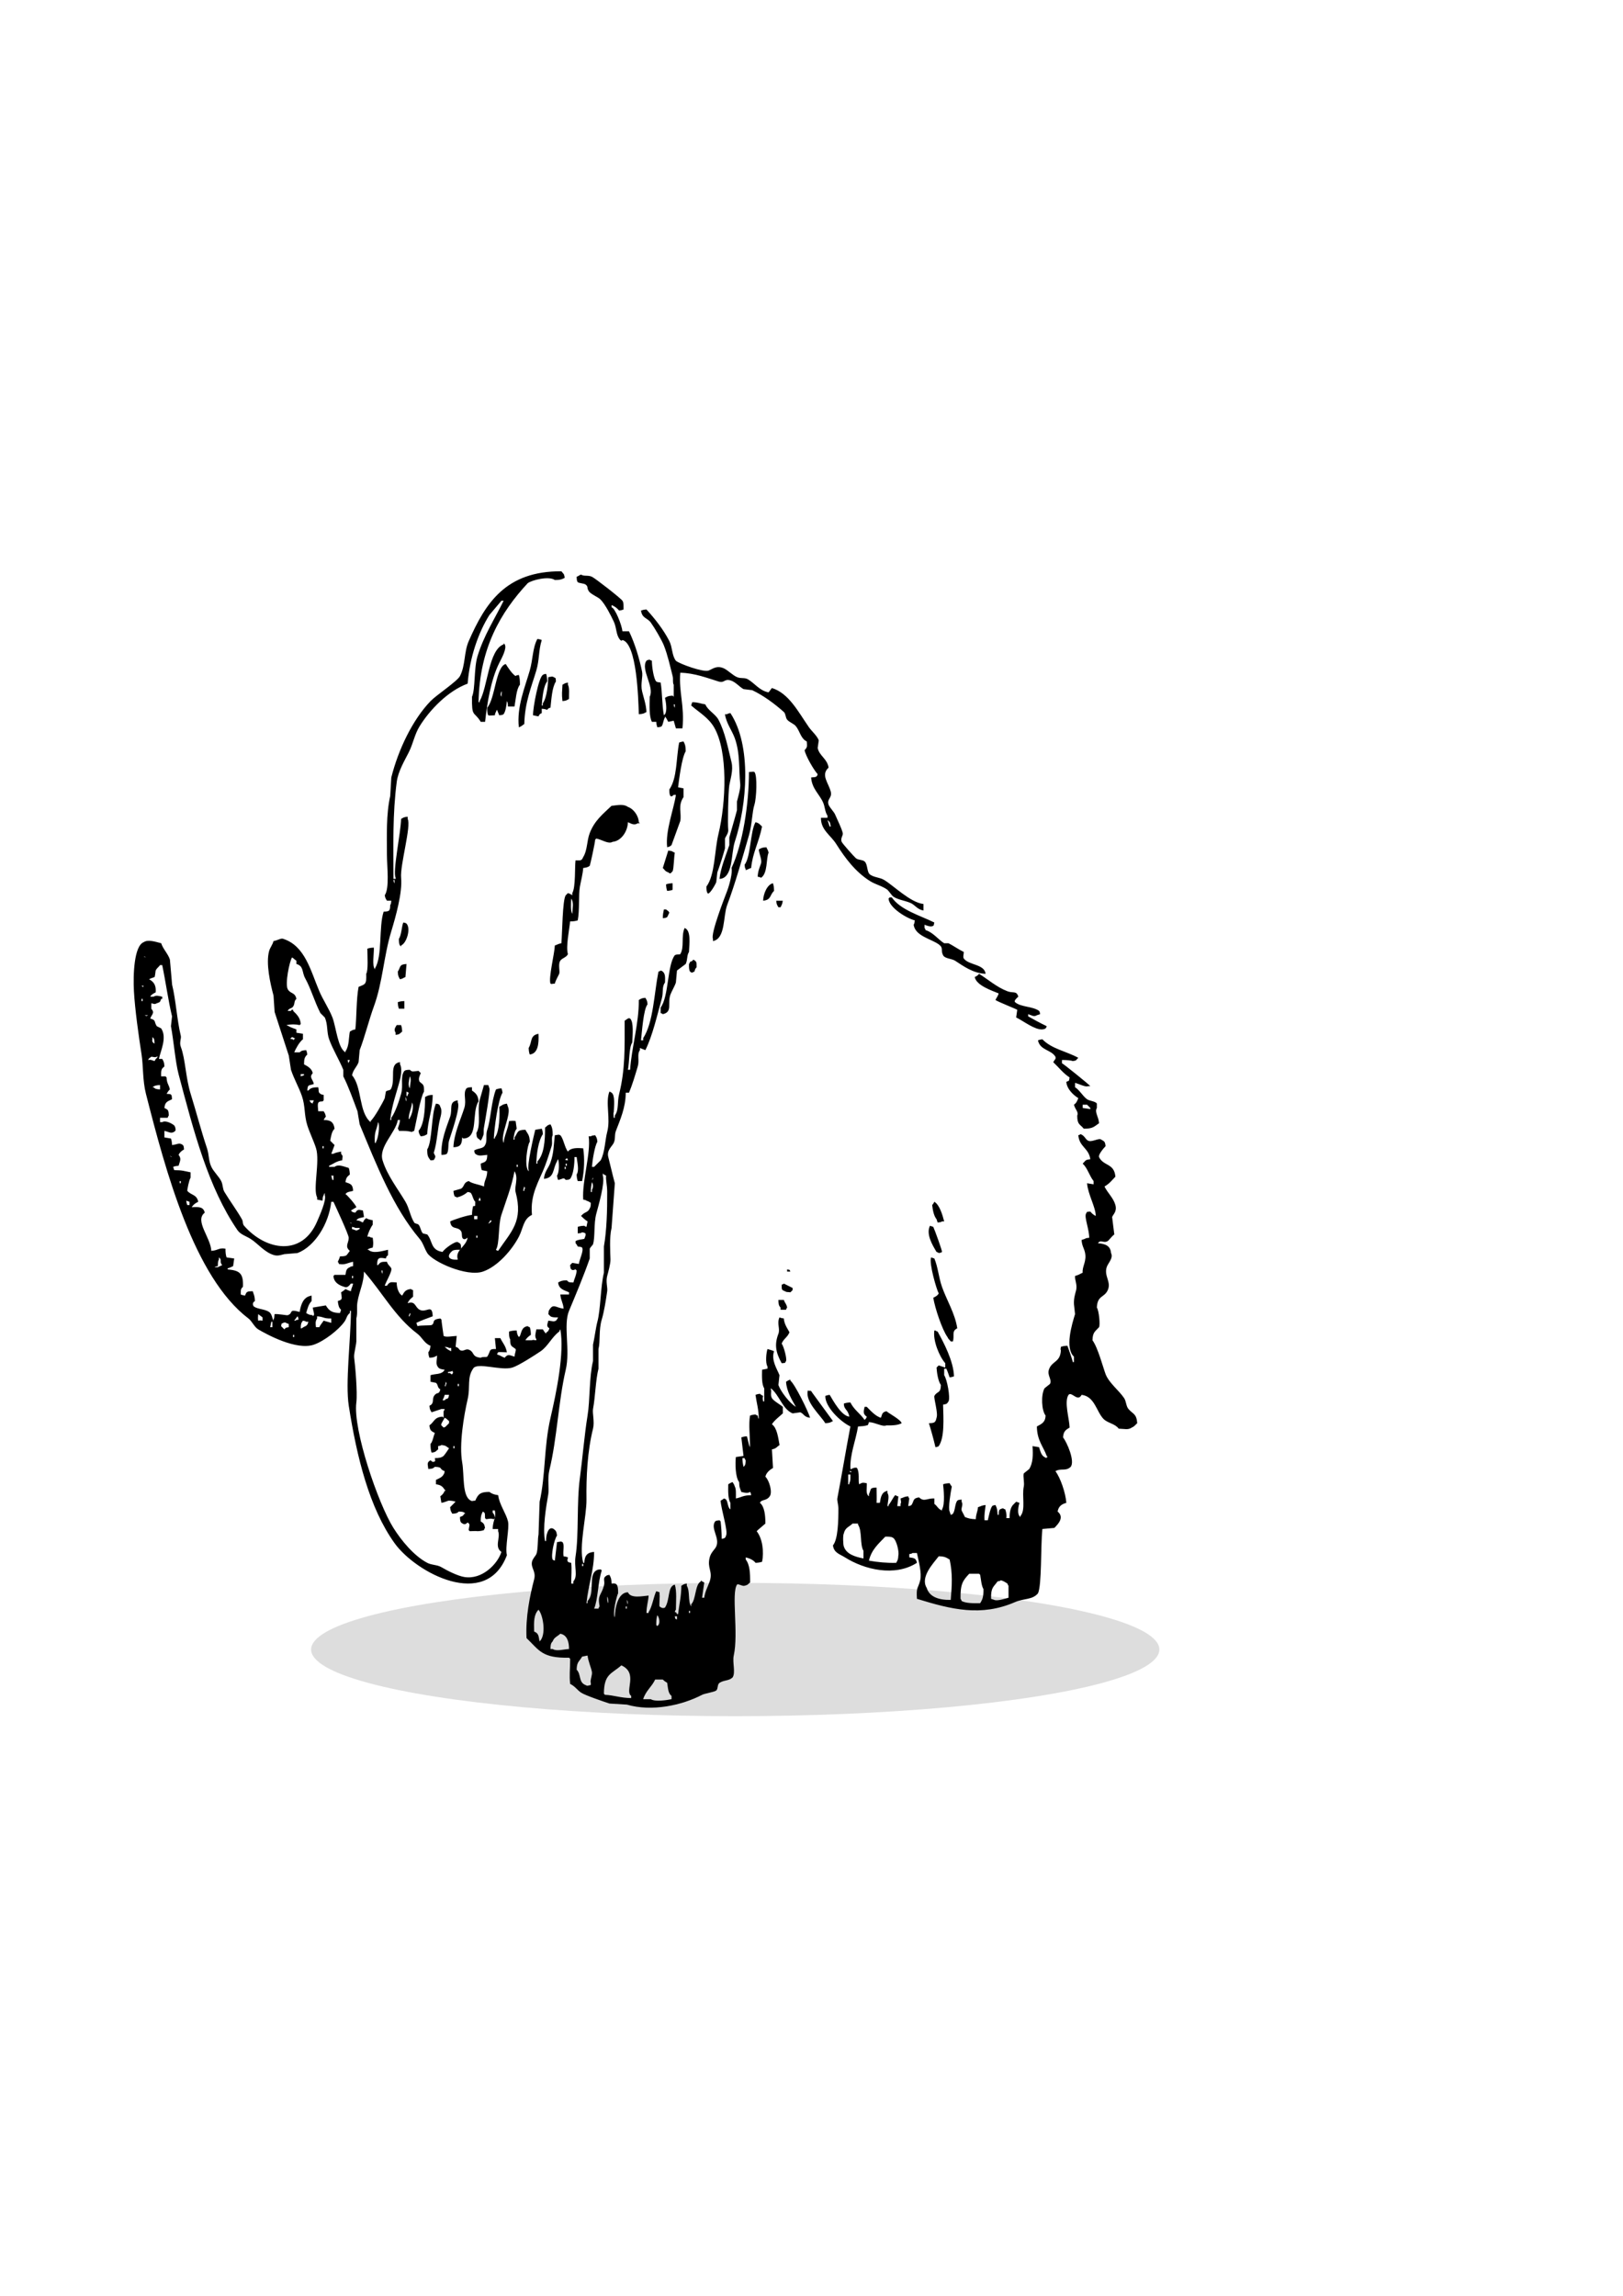 <?xml version="1.0" encoding="utf-8"?>
<!-- Generator: Adobe Illustrator 23.0.1, SVG Export Plug-In . SVG Version: 6.00 Build 0)  -->
<svg version="1.1" id="Calque_1" xmlns="http://www.w3.org/2000/svg" xmlns:xlink="http://www.w3.org/1999/xlink" x="0px" y="0px"
	 viewBox="0 0 595.276 841.89" enable-background="new 0 0 595.276 841.89" xml:space="preserve">
<ellipse fill-rule="evenodd" clip-rule="evenodd" fill="#DDDDDD" cx="269.667" cy="604.889" rx="155.556" ry="24.444"/>
<g>
	<g>
		<path fill-rule="evenodd" clip-rule="evenodd" d="M289.9,506.3v-0.4c-0.928,0.297-0.894,0.415-1.6,0.8
			c0.211,3.514,2.152,6.626,3.6,9.2c-2.261-1.366-5.49-5.467-6.4-8c0.133-1.2,0.267-2.4,0.4-3.6c-0.874-2.253-3.122-5.485-2-8.8
			c-1.214-0.528-1.451-0.482-2.4-0.8c-0.468,1.27-0.848,5.172,0,6.4v0.8c-0.667,0.133-1.333,0.267-2,0.4
			c-0.042,2.307-0.162,5.351,0.8,6.8v4.8h-0.4c-0.186-1.239-0.25-0.96,0-2c-0.498-0.268-0.827-0.435-1.2-0.8
			c-0.923,0.13-0.994,0.186-1.6,0.4c0.397,2.987,1.205,5.435,1.2,8.8c-0.303-0.43-0.251-0.37-0.4-1.2
			c-0.69-0.258-0.392-0.078-0.8-0.4c-1.039,0.08-1.359,0.177-2,0.4c-0.57,3.043-0.026,7.525,0,11.6c-0.567-0.866-0.813-3.211-1.2-4
			c-1.039,0.08-1.359,0.177-2,0.4c0.267,2.266,0.533,4.534,0.8,6.8c-0.933,0.133-1.867,0.267-2.8,0.4
			c-0.276,2.165-0.232,7.424,1.2,9.2c0.026,1.981,0.349,2.387,0.8,3.6c1.1,0.246,2.219,0.664,3.2,0c0.303,0.43,0.251,0.37,0.4,1.2
			c-2.992,0.023-3.533,0.796-5.6,1.2c0.016-1.871,0.109-3.531-0.4-4.4c-0.297-0.928-0.415-0.894-0.8-1.6
			c-0.928,0.297-0.894,0.415-1.6,0.8c-0.035,2.202-0.136,5.374,0.8,6.8v2.4c-1.063-0.689-0.842-2.666-1.6-3.6
			c-0.411-0.323-0.098-0.148-0.8-0.4c-0.372,0.364-0.697,0.54-1.2,0.8c0.175,3.16,2.826,11.257,2,12.8
			c-0.258,0.69-0.078,0.392-0.4,0.8c-0.43,0.303-0.37,0.251-1.2,0.4c0.002-2.36-0.187-4.541-0.4-6.4
			c-0.133-0.133-0.267-0.267-0.4-0.4c-0.927,0.091-1.128,0.079-1.6,0.4c-1.84,2.546,1.816,6.062,0.4,9.2
			c-0.496,1.099-1.905,2.098-2.4,4c-1.046,4.019,1.256,5.042,0,8.8c-0.563,1.684-1.726,3.683-2,6h-0.8
			c0.267-1.866,0.533-3.733,0.8-5.6c-0.267-0.133-0.533-0.267-0.8-0.4c-0.133-0.133-0.267-0.267-0.4-0.4v0.4
			c-2.248,1.041-1.772,6.719-3.6,8.4v0.8c-1.278-1.973-0.345-5.512-1.6-7.6v-0.8c-1.267,0.226-1.164,0.351-2,0.8
			c-0.039,4.039-0.814,7.016-1.2,10.4h-0.4c-0.528-0.972,0.187-0.282-0.8-0.8c0.258-0.69,0.078-0.392,0.4-0.8
			c0.031-2.922,0.365-6.944-0.4-9.2c-2.732,0.622-1.682,5.49-3.6,8.4c-0.673,0.34-1.238,0.192-2-0.4c-0.188-0.339,0.184-4.059,0-4.4
			v-0.8c-0.4-0.133-0.8-0.267-1.2-0.4c-0.925,1.845-1.594,6.034-2.8,7.6v0.4h-0.8c0.047-2.775,0.635-4.018,0.8-6.4
			c-2.186,0.163-6.578,1.22-7.6-1.2c-3.677,0.04-4.781,5.809-4.8,9.2c-0.977-1.439,0.815-8.276,1.2-8.8
			c0.074-3.509-0.656-3.803-2.4-3.6c-0.033-1.799-0.251-2.183-0.8-3.2c-0.822,0.159-0.771,0.099-1.2,0.4
			c-1.393,0.898-0.292,1.793-0.8,3.6c-1.084,3.857-2.373,3.157-1.6,7.6c-0.323,0.411-0.148,0.098-0.4,0.8h-1.6
			c1.454-3.387,1.335-9.515,2.8-14l-0.4-0.4c-0.927,0.091-1.128,0.079-1.6,0.4c-3.057,1.728-0.367,8.394-3.2,11.2v0.8h-0.4
			c0.684-6.893,2.78-11.983,2.8-18.8c-2.566,0.164-3.508,1.399-3.6,4h-0.4c-1.706-6.071,1.286-17.075,1.2-23.2
			c-0.115-8.265,0.33-17.717,2.4-26c0.621-2.484-0.277-5.704,0-7.2c0.857-4.63,0.944-10.578,2-14.8v-7.2
			c0.728-2.868,0.052-6.965,1.2-10.8c0.859-2.872,1.512-6.996,2-10.4c0.204-1.42-0.584-3.429,0-5.6c0.326-1.212,1.234-4.462,1.2-6
			c-0.058-2.641-0.456-8.119,0.4-11.6c0.4-5.466,0.8-10.934,1.2-16.4c-0.691-2.421-1.862-7.599-2.4-9.6
			c-0.674-2.507,1.421-3.931,2-5.2c0.711-1.557,0.189-2.791,0.8-4.4c1.5-3.948,3.599-8.553,3.6-14h1.2
			c1.173-2.763,2.262-6.431,3.2-9.6c0.698-2.357-0.344-4.425,0.8-6v-0.8c0.667,0.267,1.333,0.533,2,0.8
			c2.65-5.303,4.326-12.855,6-18.8c0.713-2.533-0.04-4.297,1.2-6c0.069-1.852,0.15-3.177-0.8-4c-0.411-0.323-0.098-0.148-0.8-0.4
			c-0.411,0.323-0.098,0.148-0.8,0.4c-1.576,7.875-1.856,18.701-5.6,24.4v0.8h-0.8c0.336-2.945,0.905-11.467,2.4-13.2
			c-0.145-1.5-0.31-1.487-0.8-2.4c-1.5,0.145-1.487,0.31-2.4,0.8c0.071,8.568-2.674,17.598-3.2,25.6h-0.8
			c0.566-2.775,0.37-8.325,1.6-10c0.08-2.611,0.614-7.524-0.8-8.8c-0.662-0.373-1.128,0.297-2,0.8c0.008,10.125,0.221,17.847-2,26.8
			c-0.823,3.317-0.017,5.712-1.6,8v0.8h-0.4c-0.043-1.235-0.235-1.615,0-2c0.099-2.155,0.56-6.354-0.8-7.2
			c-0.411-0.323-0.098-0.148-0.8-0.4c-1.53,4.108,0.512,9.896-0.8,14.8c-0.786,2.936-0.825,7.492-2.4,10.4c-0.8,0.8-1.6,1.6-2.4,2.4
			h-0.8c0.154-2.225,1.015-7.681,2-9.2c-0.145-1.5-0.31-1.488-0.8-2.4c-0.927,0.091-1.128,0.079-1.6,0.4h-0.8
			c0.888,6.125-2.47,16.341-2,23.2c0.822,0.16,0.771,0.099,1.2,0.4c0.928,0.297,0.894,0.415,1.6,0.8c-0.042,1.013-0.049,1.482-0.4,2
			c-0.639,1.549-1.818,1.304-2.8,2.4c-0.133,0.133-0.267,0.267-0.4,0.4c0.808,0.723,1.407,1.416,2.4,2
			c-0.133,0.667-0.267,1.333-0.4,2c-0.69-0.258-0.392-0.078-0.8-0.4c-1.139,0.044-1.71,0.16-2.4,0.4v2.4
			c0.927-0.091,1.128-0.079,1.6-0.4c0.822,0.16,0.771,0.099,1.2,0.4c0.273,0.492-0.063,1.109-0.4,2
			c-1.001,0.258-2.015,0.187-3.2,0.8v0.8c0.364,0.372,0.54,0.697,0.8,1.2c1.104,0.212,1.139,0.071,1.6,0.4
			c0.662,1.145-0.935,4.195-1.2,6c-0.8-0.133-1.6-0.267-2.4-0.4l-0.8,0.8c0.091,0.928,0.079,1.128,0.4,1.6
			c0.806,0.451,0.717,0.207,1.6,0c0.133,0.133,0.267,0.267,0.4,0.4c-0.179,2.043-0.787,2.755-1.2,4.4
			c-1.542-0.053-1.705,0.009-2.4-0.8c-1.798,0.033-2.183,0.251-3.2,0.8c0.243,2.508,2.268,2.798,4,3.6v0.8h-3.2
			c0.225,2.336,1.023,2.916,1.2,5.2c-2.806-0.324-3.773-2.03-5.2,0.4c-0.353,0.428-0.194,0.516-0.4,1.6
			c0.267,0.267,0.533,0.533,0.8,0.8c0.613,0.419,1.639,0.424,2.8,0.4c-0.268,0.498-0.435,0.827-0.8,1.2
			c-0.857,0.484-1.361,0.109-2.8,0c-0.303,1.318-0.864,2.064,0.4,2.8c-0.374,1.062-0.398,1.041-1.2,1.6v0.4
			c-0.475-0.453-0.859-1.016-1.2-1.6h-2.4c-0.196,1.311-0.713,2.53,0,3.6v0.4c-1.203-0.055-1.114-0.298-1.6,0h-2.4
			c0.423-0.84,1.26-1.503,2-2c-0.019-1.235-0.139-2.05-0.4-2.8c-0.69-0.258-0.392-0.078-0.8-0.4c-2.136,0.404-2.141,1.906-2.8,3.6
			c-0.133,0.133-0.267,0.267-0.4,0.4c-0.534-0.654-0.683-1.265-0.8-2.4c-1.235,0.019-2.05,0.139-2.8,0.4
			c-0.012,1.166-0.02,2.18,0.4,2.8c0.016,2.804,0.547,2.42,2,3.6c0.282,0.462-0.274,1.355-0.4,2.8c-1.796-0.492-2.38-1.156-3.6,0.4
			c-1.221-0.398-1.488-0.859-2.8-1.2c0.258-0.69,0.078-0.392,0.4-0.8c0.247-0.149,1.875-0.036,3.2,0
			c-0.375-2.32-1.528-3.374-2.4-5.2h-2c0.133,1.333,0.267,2.667,0.4,4c-2.819-0.092-1.819,0.692-3.2,2.8
			c-0.637,0.321-1.519-0.116-2.4,0.4c-3.258-0.321-2.253-1.867-4-2.8c-1.58-0.844-2.145,0.732-3.6,0
			c-0.347-0.175-0.346-0.842-1.6-1.2c0.133-1.333,0.267-2.667,0.4-4c-1.844,0.076-3.837,0.575-4.8,0c0,0-0.787-5.297-0.8-6l-0.4-0.4
			c-3.585,0.38-1.748,1.64-3.2,2.4c-0.425,0.222-4.009,0.036-5.2,0.4c-0.133-0.4-0.267-0.8-0.4-1.2c1.815-0.891,3.89-1.615,6-2.4
			c-0.179-4.814-2.291-1.08-4.8-2.4c-1.771-0.932-1.453-3.383-4.4-2.4c0.423-1.102,1.199-1.714,2-2.4v-2.4
			c-0.69-0.258-0.392-0.078-0.8-0.4c-2.036,0.203-2.429,1.068-3.2,2.4c-1.535-0.822-2.067-3.485-2-4.8
			c-2.162-0.145-2.528-0.375-3.6,1.2h-0.8c0.365-1.333,2.855-5.412,2.4-6.4c-0.327-0.711-1.234-1.162-1.6-2.4
			c-1.995-0.006-2.411,0.061-3.2,1.2h-0.4c0.003-2.99,0.965-2.767,3.2-2.4c0.352-0.944,0.15-0.66,0.8-1.2v-2
			c-2.5,0.572-5.563,1.505-7.2,0h-0.4c0.541-0.442,1.152-0.619,2-0.8c0.28-1.503,0.191-1.974,0-3.6
			c-0.822-0.159-0.771-0.099-1.2-0.4h-0.8c0.304-1.322,1.203-3.32,2-4.4v-1.6c-0.831-0.177-1.825-0.38-2.4-0.8
			c-0.603,0.527-0.858,0.749-1.2,1.6c-1.115-0.421-0.833-0.633-2.4-0.8c0.566-0.928,1.756-0.883,2.8-1.2
			c-0.133-0.8-0.267-1.6-0.4-2.4c-1.652-0.3-1.89-0.516-2.8,0.8c-0.822-0.16-0.771-0.099-1.2-0.4l-0.4-0.4
			c0.667-0.4,1.333-0.8,2-1.2c-0.166-0.78-3.389-4.547-4-4.8c0.566-0.928,1.756-0.883,2.8-1.2c-0.108-2.483-1.012-2.547-2.8-3.2
			c0.207-1.677,0.651-1.979,1.6-2.8c-0.044-1.139-0.16-1.71-0.4-2.4c-1.88-0.531-3.839-1.482-5.2-0.4h-2v-0.4
			c1.677-0.756,2.727-1.727,4.8-2c0.11-1.623,0.432-1.353-0.4-2.4v-0.8c-0.834,0.165-2.191,0.38-2.8,0.8h-0.8
			c0.4-1.067,0.8-2.133,1.2-3.2l-1.6-1.6c0.33-1.771,0.557-3.366,1.6-4.4c-0.339-2.314-1.306-3.192-4-3.2
			c0.268-0.498,0.435-0.827,0.8-1.2c-0.226-1.267-0.351-1.164-0.8-2h-2c-0.231-2.853-0.437-3.663,1.6-3.6l0.4-0.4v-2
			c-0.822-0.159-0.771-0.099-1.2-0.4c-0.98-0.655-0.43-1.098-0.8-2.4c-1.841,0.029-2.778,0.194-3.6,1.2h-0.4
			c0.151-2.452,0.582-1.677,2.4-2.4c-0.445-1.94-1.808-2.366-0.4-4c-0.417-1.721-1.857-2.471-3.2-3.2
			c0.012-2.022,0.211-2.659,1.2-3.6c-0.13-0.923-0.186-0.994-0.4-1.6c-1.395,0.102-1.684,0.14-2.4,0.8h-2
			c0.711-1.635,1.881-3.748,3.2-4.8v-2c-0.8-0.133-1.6-0.267-2.4-0.4v-1.2c-0.752-0.339-2.117-0.707-2.8-1.2
			c-0.69-0.258-0.392-0.078-0.8-0.4c1.592-0.331,3.207-0.338,4.8,0c0.133-0.133,0.267-0.267,0.4-0.4
			c-0.201-2.342-1.513-3.557-2.8-4.8v-0.4c-0.783-0.177-0.515,0.174-0.8,0.4h-1.2c0.549-1.115,1.454-0.77,2-1.6
			c0.767-1.166,0.198-1.944,1.2-2.8c-0.474-2.514-2.277-1.802-3.2-3.6c-1.011-1.97,0.655-10.148,1.6-11.6
			c0.26,0.046,0.767,0.655,1.6,1.2v1.2c2.727,0.731,1.983,2.994,3.2,5.2c2.183,3.959,3.406,8.526,5.6,12.8
			c0.533,0.533,1.067,1.067,1.6,1.6c1.215,2.622,0.65,5.315,1.6,8c1.246,3.521,3.759,7.64,5.2,11.2v2.4
			c1.883,3.671,3.702,8.813,5.2,12.8c0.267,1.6,0.533,3.2,0.8,4.8c6.193,14.948,12.283,30.519,22,42c1.304,1.54,1.705,3.459,2.8,5.2
			c2.007,3.191,14.483,8.816,20.4,6.8c5.404-1.842,10.672-7.941,13.2-12.8c1.633-3.14,1.573-6.478,4.8-8
			c-0.774-7.627,2.724-12.511,4.8-18c0.941-2.489,1.761-5.149,2.4-7.2c0.434-1.393-0.187-3.032,0.4-4c0.017-2.014-0.195-2.878-0.8-4
			c-1.396,0.343-1.081,0.558-2,1.2c0.033,4.917-0.39,9.872-2.8,12.4v0.8h-0.4c0.049-3.497,0.767-8.482,2.4-10.8
			c-0.08-1.038-0.177-1.359-0.4-2c-0.8,0.133-1.6,0.267-2.4,0.4c-0.599,2.387-3.182,13.484-2.4,14.8v0.4
			c-1.798-1.613-0.432-9.954,0.4-10.8c-0.077-2.588-0.756-2.789-1.6-4.4c-3.283,0.021-2.675,1.023-4,2.8v0.8h-0.4
			c0.155-1.497,0.409-3.126,1.2-4c-0.133-0.933-0.267-1.867-0.4-2.8c-1.344-0.151-0.833-0.081-2.4,0c-0.42,3.145-1.746,5.192-2,8
			c-1.438-2.73,2.982-10.51,1.6-13.2c-0.133-0.4-0.267-0.8-0.4-1.2c-1.541,0.241-1.777,0.608-2.8,1.2
			c0.287,2.338,0.077,9.298-1.6,11.2v0.4h-0.4c0.185-3.833,1.519-14.165,3.2-16.8c-0.13-0.923-0.186-0.994-0.4-1.6
			c-1.039,0.08-1.359,0.177-2,0.4c-1.737,4.306-1.928,11.214-3.2,14.8c-0.696,1.962,0.127,4.079-0.8,5.6
			c-0.702,1.48-2.615,1.055-4,2c0.16,0.822,0.099,0.771,0.4,1.2c1.326,1.036,2.327,0.543,4.4,0.4c-0.061,2.494-0.629,2.529-2.4,3.2
			c0.044,1.139,0.16,1.71,0.4,2.4c0.667,0.133,1.333,0.267,2,0.4c-0.129,2.853-1.049,2.962-1.2,5.6c-1.858-0.77-4.41-1.044-5.6-2
			c-2.013,0.57-1.44,1.888-2.8,2.8c-0.933,0.267-1.867,0.533-2.8,0.8c0.08,1.038,0.177,1.359,0.4,2c0.69,0.258,0.392,0.078,0.8,0.4
			c1.463-0.27,3.071-1.118,4-2c0.822,0.159,0.771,0.099,1.2,0.4c0.731,1.052,0.746,2.325,1.6,3.2c-0.09,1.787,0.235,1.489-0.8,1.6
			c-0.215,1.034-0.391,1.769-0.4,3.2c-1.929,0.172-6.74,1.757-8,2.4c0.338,3.315,2.76,1.669,4,3.6c0.548,0.854-0.005,2.313,0.8,2.8
			c0.7,0.423,1.247-0.338,1.6-0.4c-0.34,1.709-1.466,2.818-2.404,3.915c0.001,0.031,0.002,0.052,0.004,0.085l-0.4,0.4h-0.002
			c-0.775,0.997-1.28,2.053-0.798,3.6c-3.764,0.269-4.052-1.494-2-3.2c0.612-0.419,1.637-0.424,2.798-0.4
			c0.126-0.162,0.261-0.324,0.398-0.485c-0.075-1.725-0.058-1.657-1.196-2.315c-0.838-0.502-4.873,2.356-5.6,3.6
			c-4.493-0.711-3.582-4.055-5.6-6.4c-0.533-0.133-1.067-0.267-1.6-0.4c-0.831-0.825-0.81-2.315-1.6-3.2
			c-0.354-0.396-1.297-0.317-1.6-0.8c-1.472-2.347-1.777-5.177-3.2-7.6c-2.686-4.575-6.69-9.614-8.4-15.2
			c-1.519-4.961,4.795-10.067,5.6-14.8h0.8c-0.149,1.644-0.478,1.893-0.8,3.2c0.323,0.411,0.148,0.098,0.4,0.8
			c2.928,0.043,2.556-0.056,4.8,0.4c0.411-0.323,0.098-0.148,0.8-0.4c0.659-2.794,2.309-12.405,3.6-14.4
			c0.039-2.677-0.271-2.466-1.6-3.6c-0.535-0.965-0.176-1.778,0.4-3.2l-0.8-0.8c-1.941,0.129-2.282,0.557-3.2-0.4
			c-1.013,0.042-1.482,0.049-2,0.4c-1.636,2.248-0.281,5.068-1.2,8.4c-0.674,2.442-2.099,6.791-3.6,8.8v0.8h-0.4
			c0.546-5.296,2.38-10.086,3.6-14.8c0.417-1.61,0.749-4.447,0-5.6v-0.8c-4.144,0.557-1.587,5.887-3.2,9.6
			c-0.454,1.045-1.322,0.503-2,1.2c-0.133,0.8-0.267,1.6-0.4,2.4c-0.711,1.644-3.871,7.298-5.2,8.4v0.4
			c-4.394-3.651-3.076-12.861-6.8-17.2c0.409-2.073,1.799-3.072,2.4-4.8c0.133-1.466,0.267-2.934,0.4-4.4
			c1.845-4.758,3.448-11.218,5.2-16c3.254-8.884,3.586-18.346,6.4-27.6c1.593-5.239,4.13-14.216,3.6-19.6
			c-0.446-4.524,3.812-19.159,2.4-21.6v-0.8c-1.5,0.145-1.488,0.31-2.4,0.8c-0.132,5.189-3.195,19.536-2,21.6v0.4h-0.8
			c-0.043-12.078-0.344-23.931,1.2-35.6c0.513-3.877,2.911-7.829,4.4-10.8c1.674-3.339,2.11-6.555,4-9.6
			c3.776-6.085,10.423-12.96,17.6-15.6c0.755-9.587,3.914-18.733,8-25.2c1.466-1.733,2.933-3.467,4.4-5.2h0.8
			c-3.217,6.557-7.259,12.707-9.6,20.4c-1.321,4.34-0.757,12.131-2,14.8c-0.129,7.824,0.709,5.101,3.2,9.2h1.6
			c0.744-6.746,2.077-15.332,5.2-21.6c0.792-1.59,2.915-5.301,2-6.8l-0.4-0.4v0.4c-5.524,1.943-5.831,15.786-8.8,20.8v0.4h-0.4
			c0.38-19.911,8.192-33.04,18-43.6c1.315-1.104,7.716-2.792,10-1.2c1.912-0.003,2.532-0.224,3.6-0.8
			c-0.23-1.744-0.478-1.372-1.2-2.4c-20.387-0.117-27.856,11.612-34,25.6c-1.781,4.054-1.164,8.868-3.2,12.8
			c-1.017,1.963-8.661,6.985-10.8,9.2c-6.518,6.75-11.794,17.656-14.4,28c-0.133,2.266-0.267,4.534-0.4,6.8
			c-1.512,6.714-1.219,14.556-1.2,21.6c0.012,4.508,1,12.112-0.8,14.8c0.226,1.267,0.351,1.164,0.8,2h1.6
			c-0.091,0.927-0.079,1.128-0.4,1.6c-0.042,1.013-0.049,1.482-0.4,2c-0.513,0.352-0.987,0.37-2,0.4
			c-1.869,5.521-0.361,16.395-3.2,20.8v0.4c-1.138-1.521-0.31-5.542-0.4-8c-1.139,0.044-1.71,0.16-2.4,0.4
			c0.053,2.728,0.375,7.989-0.4,9.2c0.185,4.247-0.585,3.783-2.8,4.8c-0.871,4.421-0.702,11.582-1.2,15.6
			c-1.267,0.226-1.164,0.351-2,0.8c-0.441,2.072-0.213,5.349-1.6,7.2v0.4c-2.854-1.537-3.433-9.266-4.8-12.8
			c-1.23-3.181-3.476-6.481-4.8-9.6c-3.188-7.51-5.207-16.599-13.2-19.2c-0.704-0.413-2.152,0.563-3.6,0.8
			c-0.364,1.385-1.261,2.404-1.6,3.6c-1.29,4.556,0.421,11.994,1.6,16.4c0.133,2,0.267,4,0.4,6c1.586,4.909,3.583,10.999,5.2,16
			c0.267,1.733,0.533,3.467,0.8,5.2c1.201,3.556,2.875,6.357,4,9.6c1.315,3.792,0.767,6.903,2,10.8c0.808,2.556,2.418,5.884,3.2,8.4
			c1.484,4.771-1.232,15.06,0.4,18v0.8c0.667,0.133,1.333,0.267,2,0.4c0.042-1.013,0.049-1.482,0.4-2
			c0.258-0.69,0.078-0.392,0.4-0.8v0.8c0.707,1.804-1.951,7.609-2.8,9.6c-5.549,13.011-18.832,10.69-26.8,1.6
			c-0.626-0.714-0.29-1.497-0.8-2.4c-1.822-3.224-4.444-6.747-6.4-10c-0.753-1.252-0.487-2.602-1.2-4
			c-0.85-1.665-2.824-3.528-3.6-5.2c-1.086-2.341-0.794-4.384-1.6-6.8c-2.195-6.581-3.82-12.953-6-20
			c-1.868-6.04-1.903-12.722-3.6-17.2c-0.617-1.627,0.22-3.082,0-4c-1.433-5.973-1.816-13.189-3.2-18.8
			c-0.267-3.066-0.533-6.134-0.8-9.2c-0.68-2.13-2.536-3.887-3.2-6c-2.42-0.654-4.914-1.412-6.4-0.4
			c-3.558,1.348-3.933,11.945-3.6,18c0.365,6.647,1.742,16.415,2.8,23.2c0.653,4.186,0.354,9.509,1.6,14.4
			c7.243,28.427,17.638,67.264,37.6,82.4c1.297,0.983,2.168,3.152,3.6,4c3.139,1.858,14.001,7.798,20.4,5.6
			c3.747-1.287,9.014-5.356,11.2-8.4c0.878-1.224,0.805-2.3,2-3.2v-0.8h0.4c-0.11,10.947-2.093,26.505-0.8,34.8
			c2.975,19.076,7.608,37.599,16.8,50.4c7.766,10.815,33.539,24.738,41.2,4.4c-0.737-2.948,0.986-9.919,0.4-12.4
			c-0.69-2.919-3.211-6.229-3.6-9.6c-1.347-0.186-2.364-0.512-3.2-1.2c-3.397-0.038-4.205,0.9-5.2,3.2
			c-1.203,0.055-1.114,0.298-1.6,0c-3.309-1.542-2.385-9.453-3.2-14c-1.186-6.617,0.618-17.181,2-23.2
			c1.06-4.619-0.298-7.814,2-11.2c1.398-2.527,10.15,0.888,14.4-0.4c2.23-0.676,8.219-4.51,10.4-6c2.655-1.814,4.15-5.309,6.8-7.2
			c0.258-0.69,0.078-0.392,0.4-0.8c1.555,8.573-1.432,23.076-3.6,32.4c-2.482,10.676-1.772,20.978-4,30.8c-0.133,4-0.267,8-0.4,12
			c-0.358,1.511-0.142,5.666-0.8,7.2c-0.278,0.648-1.369,1.706-1.6,2.8c-0.485,2.301,1.546,3.502,0.8,6.4
			c-1.566,6.084-3.203,13.874-2.8,21.6c4.768,4.607,5.725,7.373,15.6,7.2l0.4,0.4c-0.028,4.315-0.349,5.984,0,9.2
			c1.818,0.89,2.555,2.223,4,3.2c1.523,1.03,8.571,3.389,10.4,4c2.133,0.133,4.267,0.267,6.4,0.4c9.147,2.655,20.157,0.291,27.6-3.6
			c0.986-0.516,4.586-1.02,5.2-1.6c0.719-0.68,0.312-2.242,1.2-2.8c1.747-1.097,3.446-0.658,4.8-2c1.136-1.833-0.15-5.521,0.4-8
			c1.811-8.162-0.962-22.922,1.2-26c0.4-0.466,1.997,0.701,2.8,0.4c1.396-0.343,1.081-0.558,2-1.2c0.042-3.37-0.113-6.533-1.6-8.4
			v-0.8c1.461,0.369,2.793,0.963,3.6,2c1.139-0.044,1.71-0.16,2.4-0.4c0.72-3.636,0.179-8.464-2-11.2
			c0.986-0.968,2.194-1.877,3.2-2.8c0.024-2.974-0.323-6.271-2-7.6c0.588-1.378,2.306-0.556,3.6-2.4c1.071-1.477-0.146-5.79-1.6-7.2
			c0.377-1.55,1.63-2.487,2.8-3.2c-0.133-2.266-0.267-4.534-0.4-6.8c1.67-0.326,1.684-0.864,2.8-1.6
			c-0.504-2.627-0.887-6.284-2.8-7.6c0.699-1.278,2.9-2.998,4-4v-2.4c-0.914-0.813-3.426-2.181-4-3.2
			c-0.707-1.256-0.016-2.451-0.4-3.2v-0.4c3.058,2.326,4.288,7.721,8,9.2c0.933-0.133,1.867-0.267,2.8-0.4
			c1.352,0.492,1.308,1.775,3.6,2C296.466,517.591,291.53,507.528,289.9,506.3z M273.1,537.5c-0.133,0.133-0.267,0.267-0.4,0.4
			c-0.215-1.034-0.391-1.769-0.4-3.2h0.8c0.258,0.69,0.078,0.392,0.4,0.8C273.458,536.513,273.451,536.982,273.1,537.5z
			 M192.3,435.1c0.355,0.689,0.352,0.512,0,1.2v0.4h-0.4C192.03,435.777,192.086,435.706,192.3,435.1z M189.5,427.1h0.4v0.8h-0.4
			V427.1z M183.9,445.5c1.503-4.625,3.827-10.529,4.8-16c1.575,2.453-0.109,5.685,0.4,7.6c2.873,10.816-1.542,14.424-6.4,21.6
			c-0.69-0.258-0.392-0.078-0.8-0.4C183.297,456.097,182.66,449.315,183.9,445.5z M179.9,447.5c1.095,0.138-0.663,1.273-0.8,1.2
			C179.367,448.3,179.633,447.9,179.9,447.5z M175.1,453.9h-0.4v-0.8h0.4V453.9z M175.9,439.1c0.303,0.43,0.251,0.37,0.4,1.2h-0.8
			C175.633,439.9,175.767,439.5,175.9,439.1z M173.9,445.9h1.2v1.2h-1.2V445.9z M150.3,409.9v0.4h-0.4c0.123-2.81,1.011-3.425,1.2-6
			C151.955,405.641,151.02,409.026,150.3,409.9z M150.3,394.7c0.691,1.112,0.1,2.644,0,4.4
			C149.506,397.904,150.098,396.077,150.3,394.7z M149.1,400.3c0.267,0.133,0.533,0.267,0.8,0.4c-0.258,0.69-0.078,0.392-0.4,0.8
			v0.4h-0.4V400.3z M149.1,403.9c-0.323-0.47-0.322-0.669-0.4-1.6C149.023,402.77,149.022,402.969,149.1,403.9z M138.7,411.5
			c0.716,1.135,0.033,6.031-0.8,7.2v0.4h-0.4C137.198,414.876,138.082,414.707,138.7,411.5z M144.7,322.7v1.2
			c-0.303-0.43-0.251-0.37-0.4-1.2H144.7z M128.3,388.7c-0.258,0.69-0.078,0.392-0.4,0.8v0.4c-0.303-0.43-0.251-0.37-0.4-1.2H128.3z
			 M106.7,380.7l0.4-0.4c0.69,0.258,0.392,0.078,0.8,0.4h0.4c-0.133,0.133-0.267,0.267-0.4,0.4s-0.267,0.267-0.4,0.4v-0.4
			C107.5,381.1,105.931,381.01,106.7,380.7z M111.5,394.3c-0.4,0.133-0.8,0.267-1.2,0.4v-0.8h1.2V394.3z M114.7,404.3v0.4
			c-0.926-0.447-0.727-0.373-1.2-1.2h1.6C114.842,404.19,115.022,403.892,114.7,404.3z M118.7,421.1h-0.4v-0.8h0.4V421.1z
			 M167.9,507.5h0.4v0.8h-0.4V507.5z M166.3,530.3h0.4v0.8h-0.4V530.3z M165.9,503.9c-0.51,0.007-0.203,0.266-0.8-0.4h-0.8v-0.4
			c0.927-0.091,1.128-0.079,1.6-0.4C166.255,503.389,166.252,503.212,165.9,503.9z M164.3,512.7c-0.448,0.591-0.489-0.155-1.2,0.8
			h-0.8c0.344-0.743,0.571-1.058,0.8-2h1.6C164.54,512.322,164.601,512.271,164.3,512.7z M164.7,521.1v0.8c-0.4,0.4-0.8,0.8-1.2,1.2
			c-0.411,0.323-0.098,0.148-0.8,0.4l-0.8-0.8c-0.423-0.309,0.791-1.959,1.2-2.8C164.015,520.313,163.967,520.586,164.7,521.1z
			 M163.1,508.3c0.219-0.609,0.283-0.668,0.4-1.6c0.355,0.689,0.352,0.512,0,1.2v0.4H163.1z M164.7,494.3h0.8v1.2
			c-0.99-0.362-1.704-0.94-2.4-1.6C164.027,493.991,164.228,493.979,164.7,494.3z M150.3,481.5c0.257,0.596,0.497,0.173,0,0.8v0.4
			h-0.4C150.033,482.3,150.167,481.9,150.3,481.5z M140.3,465.9v1.2c-0.303-0.43-0.251-0.37-0.4-1.2H140.3z M130.3,450.3h1.6v0.4
			c-0.267,0.133-0.533,0.267-0.8,0.4c-0.554,0.31-0.877-0.145-2-0.4v-0.8C129.932,450.156,129.818,449.963,130.3,450.3z
			 M129.1,448.7c-0.69-0.258-0.392-0.078-0.8-0.4C128.99,448.558,128.692,448.378,129.1,448.7z M122.3,431.1v1.6h-0.4
			c-0.133-0.533-0.267-1.067-0.4-1.6H122.3z M52.3,367.1h-0.4v-0.8h0.4V367.1z M51.9,361.5h0.8
			C52.327,362.208,52.564,361.946,51.9,361.5z M53.5,351.1c-0.69-0.258-0.392-0.078-0.8-0.4
			C53.39,350.958,53.092,350.778,53.5,351.1z M53.1,372.3h1.2C53.611,372.655,53.788,372.652,53.1,372.3z M54.3,388.7
			c0.465-0.889,0.579-0.602,1.2-1.2c1.276,0.12,1.281,0.355,2,0h0.4c-0.515,0.735-0.795,0.676-1.2,1.6
			C55.266,388.691,55.586,388.546,54.3,388.7z M55.9,381.1v-0.8l0.4,0.4c0.321,0.393,0.28,0.717,0.4,2
			C55.581,382.08,55.883,381.669,55.9,381.1z M55.9,398.7c0.737-0.602,1.447-0.745,2.8-0.8v1.6c-1.395-0.102-1.684-0.14-2.4-0.8
			H55.9z M62.3,423.9c0.69,0.258,0.392,0.078,0.8,0.4C62.41,424.042,62.708,424.222,62.3,423.9z M66.3,433.9h-0.4v-0.8h0.4V433.9z
			 M69.5,441.9h-0.8c-0.219-0.609-0.282-0.668-0.4-1.6c0.4,0.133,0.8,0.267,1.2,0.4V441.9z M79.9,464.7h-1.2
			c0.43-0.303,0.37-0.251,1.2-0.4c0.009-1.091,0.016-1.833,0.4-2.4v-0.8c1.258,0.897,0.065,1.645,1.2,2.8
			C81.158,464.165,80.244,464.441,79.9,464.7z M96.3,484.3c-1.247-0.131-0.631-0.136-1.6,0c-0.151-1.344-0.081-0.833,0-2.4
			c0.533,0.4,1.067,0.8,1.6,1.2V484.3z M99.9,486.7h-0.8c0.133-0.667,0.267-1.333,0.4-2h0.4V486.7z M105.9,486.7
			c-1.247,0.242-0.973,0.069-1.6,0.8l-1.2-1.2c0.349-1.287-0.217-0.618,0.8-1.2c0.917-0.38,0.757,0.061,2,0.4V486.7z M107.9,490.3
			h-0.4v-0.8h0.4V490.3z M108.3,484.3h-0.4c0.4-0.533,0.8-1.067,1.2-1.6c0.303,0.43,0.251,0.37,0.4,1.2
			C108.678,484.06,108.729,483.999,108.3,484.3z M110.7,487.1h-0.4c0.033-1.738,0.17-1.905,0.8-2.8c0.822,0.159,0.771,0.099,1.2,0.4
			h0.8C112.667,486.633,111.865,486.09,110.7,487.1z M121.5,485.1c-0.933-0.267-1.867-0.533-2.8-0.8
			c-0.547,0.857-1.115,1.421-1.6,2.4h-1.2c-0.137-1.043-0.334-2.129,0.4-3.2v-0.8c2.776,0.202,2.078,0.842,5.2,0.8V485.1z
			 M129.5,468.7h-0.4v-0.8h0.4V468.7z M129.5,464.3c-0.822,0.159-0.771,0.099-1.2,0.4c-1.31,0.54-1.351,1.319-1.6,2.8h-4l-0.4,0.4
			c0.124,2.424,2.17,3.488,4,4c0.978,0.463,1.688-0.298,2.4-1.2h0.8c-0.268,1.48-0.562,1.312-0.8,2.8
			c-0.935-0.248-1.252-0.465-2-0.8c-0.453,0.475-1.016,0.858-1.6,1.2c0.196,2.307,0.78,2.61-1.2,3.2c0.152,1.443,0.344,2.47,1.2,3.2
			c-0.133,0.4-0.267,0.8-0.4,1.2c-2.631-0.086-3.872-0.557-5.2-2.8c-1.6,0.267-3.2,0.533-4.8,0.8c0.185,1.296,0.691,2.274,0.4,2.8
			l-0.4,0.4v-0.4c-1.5-0.145-1.487-0.31-2.4-0.8c0.536-1.777,0.823-3.201,2-4.4v-2c-0.851,0.203-1.447,0.358-2,0.8
			c-1.424,1.013-2.052,3.146-2.4,5.2c-4.396-1.214-2.074,0.436-4.4,1.2c-0.298,0.098-3.535-0.541-4.8-0.4
			c-0.159,1.127,0.024,1.298-0.4,2v0.4c-0.404-0.411-0.445-2.401-1.6-3.2c-1.534-1.06-4.108-0.961-5.6-2
			c-0.383-0.447-0.682-1.393,0.4-2c-0.06-1.949-0.411-2.279-0.8-3.6c-1.989,0.034-2.298,0.074-2.8,1.6
			c-0.923-0.13-0.994-0.186-1.6-0.4c-0.001-1.633-0.042-2.077,0.8-2.8c0.26-5.141-1.382-6.004-5.6-6.4v-0.4
			c0.935-0.248,1.252-0.465,2-0.8c0.133-0.933,0.267-1.867,0.4-2.8c-0.933-0.133-1.867-0.267-2.8-0.4
			c-0.288-0.815-0.415-1.871-0.4-3.2c-2.525-0.411-2.467,0.589-5.2,0.8c-0.176-4.847-6.262-11.101-2.4-14
			c-0.504-2.167-2.092-2.159-4.8-2c0.656-0.991,1.285-1.46,2.4-2c-0.54-2.758-2.551-2.32-4-4c-0.092-0.225,0.675-4.184,1.2-4.8v-2
			c-2.364-0.475-3-0.803-6-0.8c-0.133-0.4-0.267-0.8-0.4-1.2c0.642-0.228,0.955-0.336,2-0.4c0.455-1.646,1.165-2.543,0-4
			c0.452-0.991,1.129-1.471,2-2c-0.091-0.927-0.079-1.128-0.4-1.6c-1.459-1.057-1.855-0.233-4,0c-0.044-1.139-0.16-1.71-0.4-2.4
			c-0.8-0.133-1.6-0.267-2.4-0.4v-2.4c1.794,0.369,2.564,1.301,4,0c0.201-0.357,0.106-1.301-0.4-2c-0.969-0.801-3.229-1.948-4.4-1.2
			h-0.8v-1.6h2.8c0.258-0.69,0.078-0.392,0.4-0.8c-0.061-2.086-0.222-2.115-1.6-2.8c0.21-2.309,1.235-2.418,2.8-3.2
			c-0.148-1.915-0.073-1.865-2-2c0.352-0.582,0.722-1.143,1.2-1.6c-0.384-1.916-1.108-2.032-1.2-4.4
			c-0.133-0.133-0.267-0.267-0.4-0.4h-1.6c-0.047-2.117,0.002-2.769,1.2-3.6c-0.079-1.667-0.279-1.833-0.8-2.8h-1.2
			c0.523-2.836,3.099-7.802,0.8-11.2c-0.533-0.267-1.067-0.533-1.6-0.8c-1.106-1.7-0.127-2.187-2.4-2.8
			c0.593-1.618,1.764-2.039,0.4-3.6v-2c1.107,0.193,1.155,0.483,2,0c1.213-0.433,1.185-0.368,1.6-1.6h0.4v-0.8
			c-1.1-0.246-2.219-0.664-3.2,0h-1.2c0.464-0.871,1.18-1.161,2-1.6c0.178-2.23-0.403-3.749-2.4-4.8c0.416-0.314,1.48-0.611,2-0.8
			c0.253-0.774,0.313-2.183,0.4-2.4c0.464-1.001,1.018-1.15,1.6-2h0.8c1.283,6.159,2.246,13.237,3.6,18.8
			c-0.133,1.2-0.267,2.4-0.4,3.6c1.006,5.329,1.619,13.141,2.8,17.6c5.54,20.911,10.839,41.489,21.6,57.2
			c1.094,1.597,3.094,2.134,4.8,3.2c2.708,1.691,5.258,5.115,8.8,6c1.388,0.347,2.823-0.244,3.6-0.4c1.6-0.133,3.2-0.267,4.8-0.4
			c6.35-2.401,11.505-10.689,12.4-18.8h0.8c0.848,1.851,5.606,11.994,5.6,13.2c-0.01,2.044-1.549,3.106,0.4,4.8
			c-0.352,0.467-0.79,1.153-1.2,1.6c-0.561,0.384-1.312,0.403-2.4,0.4c-0.248,0.935-0.465,1.252-0.8,2
			c0.323,0.411,0.148,0.098,0.4,0.8c2.385,0.418,2.989-0.382,5.2-0.8V464.3z M170.3,554.7l0.4,0.4h-0.4
			c-0.49,0.902-0.691,0.8-1.6,1.2c0.042,1.013,0.049,1.482,0.4,2c1.068,0.859,1.575,0.843,2.4,0c1.16,0.774,0.549,1.066,0.4,2.8
			l0.4,0.4c1.278-0.035,2.547-0.099,2.8,0c1.139-0.044,1.71-0.16,2.4-0.4c0.258-0.69,0.078-0.392,0.4-0.8
			c-0.274-1.534-0.555-1.73-1.6-2.4c0.003-1.912,0.224-2.532,0.8-3.6c1.021,0.584,0.693,0.832,0.8,2.4
			c0.133,0.133,0.267,0.267,0.4,0.4c1.458-0.166,1.642-0.34,2.8,0c0.109-0.109,0.219-0.219,0.328-0.328
			c0.018-0.07,0.034-0.142,0.051-0.213c-0.16-1.055-0.207-1.238-0.779-1.859v-0.8h0.8c0.212,1.175,0.143,1.944-0.022,2.659
			c0.007,0.048,0.014,0.089,0.022,0.141l-0.072,0.072c-0.259,1.009-0.678,1.979-0.728,3.928h2v0.8c0.952,2.321-1.486,5.766,1.2,7.6
			c-1.345,4.375-7.058,10.285-13.6,9.2c-2.346-0.389-5.984-2.165-8.4-3.6c-1.565-0.93-3.526-0.719-5.2-1.6
			c-4.894-2.576-9.499-8.195-12.4-12.8c-5.588-8.869-14.906-36.07-13.6-46c0.47-3.573-0.436-13.794-0.8-16.4
			c-0.23-1.645,0.974-4.958,0.8-6.8v-7.6c0.542-2.126,0.051-3.92,0.4-6c0.71-4.233,2.321-6.897,2.4-11.2
			c6.761,7.657,11.355,16.587,19.6,22.8c1.723,1.298,2.566,3.581,4.8,4.4c-0.145,1.143-0.262,1.728-0.8,2.4
			c0.08,1.039,0.177,1.359,0.4,2c1.667-0.079,1.833-0.279,2.8-0.8c0.07,0.801-0.469,2.728,0,3.6c0.54,1.309,1.319,1.351,2.8,1.6
			c-1.008,1.879-3.528,1.39-5.2,2v2.4c0.667,0.133,1.333,0.267,2,0.4c0.897,0.724,0.409,1.717,1.6,2.4c-0.474,1.982-0.97,0.897-2,2
			c-1.333,1.428,0.083,3.114-2,4c0.145,1.5,0.31,1.487,0.8,2.4c1.2-0.4,2.4-0.8,3.6-1.2h1.2c-0.258,0.69-0.078,0.392-0.4,0.8v2.4
			l-0.4-0.4c-3.078,0.186-2.955,1.902-4.8,3.2c0.188,1.97,0.701,2.083,2,2.8c-0.493,0.97-0.79,3.243-1.6,4
			c0.003,1.331,0.115,2.38,0.4,3.2c1.744-0.23,1.372-0.478,2.4-1.2v-1.2c0.822-0.159,0.771-0.099,1.2-0.4
			c1.801,0.186,1.71,0.517,2.8,1.2c-0.571,0.885-1.291,1.976-2,2.8c-0.806,0.659-1.676,0.794-3.2,0.8c0.052,1.146,0.283,0.582,0,1.2
			c-0.774,0.356-0.844,0.229-1.6-0.4c-1.49,0.824-0.961,1.521-0.8,3.2c1.395-0.102,1.684-0.14,2.4-0.8
			c3.206,0.134,1.323,0.765,3.6,1.6c-0.159,0.822-0.099,0.771-0.4,1.2c-0.542,1.084-1.78,1.483-2.8,2v1.6
			c1.804,0.254,2.424,0.78,3.2,2l0.4,0.4h-0.4c-0.39,0.946-0.835,1.454-1.6,2c0.133,0.8,0.267,1.6,0.4,2.4
			c1.468-0.221,2.305-0.81,2.8-0.8c1.139,0.044,1.71,0.16,2.4,0.4c-0.667,0.667-1.333,1.333-2,2c0.145,1.5,0.31,1.487,0.8,2.4
			c1.395-0.102,1.684-0.14,2.4-0.8C169.313,554.342,169.782,554.349,170.3,554.7z M213.5,573.5h0.4v0.8h-0.4V573.5z M217.5,431.9
			c0,0,0.298,0.24-0.4,0.8L217.5,431.9z M217.1,433.5c0.516,0.732,0.531,2.067,0,2.8v0.8h-0.4
			C216.716,435.572,216.885,434.594,217.1,433.5z M198.3,601.5c-0.133,0.133-0.267,0.267-0.4,0.4c-0.368-1.572-0.174-2.95-2-3.6
			c-0.104-3.81-0.11-6.166,1.6-8C199.029,591.898,200.379,598.647,198.3,601.5z M202.7,604.7h-0.8c0.042-1.546,0.091-2.032,0.8-2.8
			c0.598-1.566,1.729-1.779,2.8-2.8c2.417,0.422,3.227,2.825,3.2,5.6C206.677,604.799,204.138,605.646,202.7,604.7z M210.3,579.9
			v0.8h-0.8c0.023-3.114,0.275-5.132,0-7.6c-0.822-0.159-0.771-0.099-1.2-0.4c-0.422-0.772-0.128-0.463,0-1.6
			c-0.609-0.219-0.668-0.282-1.6-0.4c-0.348-2.106,0.482-4.044-0.4-5.2c-0.723-0.398-0.722-0.103-2,0
			c-0.267,2.266-0.533,4.534-0.8,6.8c-0.69-0.258-0.392-0.078-0.8-0.4c-0.723-1.436,0.569-7.429,1.6-8.8
			c-0.205-1.432-0.319-1.717-1.2-2.4c-2.012-1.332-2.903,2.326-2.8,4.4h-0.4c-0.907-4.888,0.345-12.257,1.2-17.2
			c0.349-2.021-0.359-5.675,0.4-8.8c2.861-11.773,3.301-25.29,6-36.8c1.707-7.279-0.967-16.419,1.2-21.6
			c2.408-5.759,5.448-12.983,7.6-19.2v-3.6c0.099-0.332,1.153-1.447,1.2-1.6c0.807-2.64,0.227-7.554,1.2-11.2
			c0.839-3.144,3.249-11.341,2.4-14v-0.8l0.4,0.4c0.267,0.133,0.533,0.267,0.8,0.4c-0.162,1.693,0.389,3.314,0.4,6
			c0.028,6.872-0.165,13.946-1.2,20v9.6c-1.274,5.255-1.185,13.49-2.4,18c-0.561,2.081-1.089,6.266-1.6,8.4v6
			c-1.45,5.963-1.059,14.302-2,20c-1.102,6.67-1.965,16.7-2.8,22.8c-1.257,9.184-0.337,20.818-1.6,28.8
			C210.48,574.615,212.088,577.86,210.3,579.9z M216.7,617.1v0.8c-1.107,0.193-1.155,0.483-2,0c-2.567-1.033-1.478-3.891-3.2-5.6
			c0.051-3.017,0.995-2.956,2-4.8c0.667-0.133,1.333-0.267,2-0.4c0.255,2.179,1.289,4.329,1.6,6
			C217.314,614.25,216.309,616.391,216.7,617.1z M230.3,588.3c-0.323-0.47-0.322-0.669-0.4-1.6
			C230.223,587.17,230.222,587.369,230.3,588.3z M229.5,589.1h0.4v0.8h-0.4V589.1z M223.1,587.9c-0.384-0.561-0.403-1.312-0.4-2.4
			C223.084,586.061,223.103,586.812,223.1,587.9z M231.5,622.7c-3.962-0.048-6.281-1.049-9.6-1.2l-0.4-0.4
			c0.027-7.294,2.76-7.206,6.4-10.4c6.302,2.825,1.098,9.421,3.6,11.2V622.7z M241.1,592.3c0.659,0.829,1.068,2.636,0.4,3.6
			l-0.4,0.4l-0.4-0.4C240.692,594.472,240.788,593.196,241.1,592.3z M246.3,623.1c-1.611,0.356-6.085,1.021-7.6,0h-2.8
			c0.984-3.135,3.102-4.444,4.4-7.2h2.8c0.453,0.475,1.016,0.858,1.6,1.2c0.324,1.861,0.3,3.849,1.6,4.8V623.1z M248.3,593.9
			c-0.996-0.589-0.469,0.098-0.8-1.2h0.8V593.9z M253.1,591.5h-0.4v-0.8h0.4V591.5z M214.7,214.3c1.201,0.886,0.383,1.042,1.2,2.4
			c0.78,1.298,3.326,2.082,4.4,3.2c1.768,1.841,3.724,5.727,4.8,8c1.172,2.475,0.755,4.974,2.4,6.8c0.596,0.257,0.173,0.497,0.8,0
			c5.254,1.332,5.81,21.17,6,27.2c1.667-0.079,1.833-0.279,2.8-0.8c-0.112-2.796-1.037-5.216-1.6-7.6
			c-0.632-2.676,0.369-5.406,0-7.2c-0.979-4.763-2.656-10.425-4.8-14.8h-2.4c-0.255-2.401-2.757-8.6-4-8.8v-0.8
			c1.202,0.411,2.037,1.164,2.8,2c0.923-0.13,0.994-0.186,1.6-0.4c-0.023-1.224,0.119-2.444-0.4-3.2
			c-0.676-0.984-9.997-8.243-11.2-8.8c-1.484-0.687-2.882-0.062-4-0.8c-0.964,0.372-0.631,0.438-1.6,0.8
			c0.042,1.013,0.049,1.482,0.4,2C212.457,213.866,214.138,213.946,214.7,214.3z M238.7,228.3c1.368,1.889,4.02,6.415,4.8,8.4
			c1.437,3.657,2.252,7.527,3.2,11.2c0.316,1.225-0.08,2.411,0.4,3.2v4.4l-0.4-0.4c-1.667,0.079-1.833,0.279-2.8,0.8
			c0.313,1.385,0.896,4.69,0,6c-0.133,0.133-0.267,0.267-0.4,0.4c-0.707-3.583-0.59-8.681-1.2-12c-1.104-0.212-1.139-0.071-1.6-0.4
			c-0.925-0.819-1.643-5.61-1.6-7.6c-0.69-0.258-0.392-0.078-0.8-0.4c-0.822,0.16-0.771,0.099-1.2,0.4
			c-2.234,3.182,3.035,9.602,1.2,13.2c-0.05,3.208-0.269,7.173,0.8,9.2h1.6c0.08,1.038,0.177,1.359,0.4,2
			c0.927-0.091,1.128-0.079,1.6-0.4c0.572-0.832,0.62-2.422,1.2-3.2v-0.4c0.441,0.509,0.885,1.417,1.2,2
			c0.667-0.133,1.333-0.267,2-0.4c0.267,0.933,0.533,1.867,0.8,2.8h2.4c0.855-8.146-1.381-13.293-0.8-20.4
			c5.182,0.079,10.116,2.002,14,3.2c2.308,0.712,2.009-1.048,4.4-0.4c1.811,0.491,3.352,2.426,4.8,3.2
			c1.067,0.133,2.133,0.267,3.2,0.4c4.077,1.913,8.344,5.08,11.6,8c0.71,0.637,0.578,2.046,1.2,2.8c0.791,0.96,2.428,1.458,3.2,2.4
			c1.506,1.839,1.746,4.511,4,5.6c0.131,1.708,0.309,2.041-0.8,3.2c0.402,2.143,3.447,7.366,4.8,8.8
			c-0.258,0.69-0.078,0.392-0.4,0.8c-0.393,0.321-0.717,0.28-2,0.4c0.275,4.134,3.066,6.159,4.4,9.2
			c0.711,1.621,0.654,3.446,1.6,4.8v0.8h-2.4c-0.068,4.459,3.52,6.312,5.6,9.6c3.375,5.335,7.083,10.246,12.4,13.6
			c2.093,1.32,4.377,1.718,6.4,3.2c0.263,0.193,1.738,2.209,2,2.4c1.697,1.235,4.289,1.51,6.4,2.4c1.738,0.732,2.434,2.383,4.8,2.8
			v-2.4c-4.739-0.492-10.899-6.684-14.4-8.8c-1.648-0.997-3.606-0.865-5.2-2c-1.197-0.852-0.815-3.835-2-4.8
			c-0.9-0.733-2.351-0.444-3.2-1.2c-0.735-0.654-4.902-5.302-5.2-6c-0.543-1.272,0.601-2.359,0.4-3.2
			c-0.448-1.875-1.889-4.651-2.8-6.8c-0.434-1.023-2.042-2.608-2.4-3.6c-0.757-2.101,1.405-2.466,0.8-4.8
			c-0.841-3.243-3.756-6.123-0.8-8.8c-0.481-3.279-3.4-4.302-4-7.2c0.133-0.933,0.267-1.867,0.4-2.8
			c-0.563-1.63-2.652-3.437-3.6-4.8c-3.882-5.581-7.353-12.49-13.6-14.4c-0.4,0.533-0.8,1.067-1.2,1.6
			c-3.298-0.596-5.115-3.343-7.6-4.8c-1.237-0.725-2.493-0.151-4-0.8c-1.583-0.681-3.317-2.514-4.8-3.2
			c-2.653-1.227-4.158,0.258-5.6,0.8c-1.948,0.733-10.786-2.492-12-3.6c-1.488-1.882-1.245-4.932-2.4-7.2
			c-2.137-4.199-5.342-8.26-8.4-11.6c-1.039,0.08-1.359,0.177-2,0.4C235.518,226.817,237.392,226.494,238.7,228.3z M304.7,303.1
			h-0.4c-0.267-0.8-0.533-1.6-0.8-2.4C304.657,301.693,304.39,301.605,304.7,303.1z M247.5,259.5c-0.303-0.43-0.251-0.37-0.4-1.2
			h0.4V259.5z M192.3,265.5c0.187-7.995,2.618-13.603,4.4-19.6c1.188-4,0.789-7.338,2-11.2c-0.609-0.219-0.668-0.283-1.6-0.4
			c-1.766,3.222-1.629,7.529-2.8,11.6c-1.752,6.09-4.838,13.344-4,20.8C191.379,266.331,191.471,266.013,192.3,265.5z M181.9,261.1
			c0.258-0.69,0.078-0.392,0.4-0.8c0.267,0.667,0.533,1.333,0.8,2c0.927-0.091,1.128-0.079,1.6-0.4c0.753-0.998,1.08-3.295,1.2-4.8
			c0.352,0.513,0.37,0.987,0.4,2h2.4c0.449-2.258,0.657-6.45,2-8c0.008-1.427-0.088-2.703-0.4-3.6c-0.822,0.159-0.771,0.099-1.2,0.4
			c-1.185-0.657-2.894-3.239-3.6-4.4c-3.666,0.873-3.861,12.723-6.8,16c-0.012,1.166-0.02,2.18,0.4,2.8
			c0.315,0.19,1.139,0.035,2.4,0C181.659,261.478,181.599,261.529,181.9,261.1z M183.9,253.5c0.236,0.391,0.034,0.76,0,2
			C183.389,254.672,183.643,254.374,183.9,253.5z M198.7,261.5v-1.6c1.039,0.08,1.359,0.177,2,0.4c0.542-0.639,0.244-0.463,1.2-0.8
			c0.34-2.983,0.556-7.433,2-9.6c-0.182-1.424,0.21-1.014-0.8-1.6c-0.723-0.398-0.722-0.103-2,0c-0.109,2.405-0.41,7.337-2,9.6v0.8
			h-0.4c0.166-2.49,0.617-7.271,2-8.8c-0.019-1.235-0.139-2.05-0.4-2.8c-0.822,0.159-0.771,0.099-1.2,0.4
			c-1.524,0.864-3.639,11.862-3.6,14.8c0.667,0.133,1.333,0.267,2,0.4C197.988,261.883,197.758,261.941,198.7,261.5z M206.3,251.1
			c-0.116,2.773-0.328,3.155,0,6c1.5-0.145,1.487-0.31,2.4-0.8c-0.059-1.635,0.257-4.138-0.4-5.2v-0.8
			C207.033,250.526,207.136,250.651,206.3,251.1z M259.1,325.1c0.009,1.091,0.016,1.833,0.4,2.4c0.505,1.045,2.905-3.156,3.2-4
			c0.133-1.2,0.267-2.4,0.4-3.6c0.884-2.366,2.147-6.335,2.8-8.8v-3.6c0.234-0.72,1.347-2.018,1.2-3.2
			c-0.249-1.994-0.006-13.952,0.4-16.4c0.341-2.056,1.532-5.467,0.8-8.4c-1.321-5.294-2.386-11.111-4.8-15.6
			c-1.126-2.093-3.897-3.396-4.8-5.6c-1.845-0.276-2.572-0.776-4.8-0.8c-0.133,0.4-0.267,0.8-0.4,1.2c3.011,2.613,6.317,4.437,8.4,8
			c5.163,8.832,4.424,27.531,1.6,39.2C262.029,311.979,262.269,320.9,259.1,325.1z M270.3,297.1c-0.803,3.087-1.988,7.005-2.8,10
			v2.8c-1.163,3.522-3.244,8.555-3.6,12.4c5.06-0.243,4.186-9.312,5.6-13.6c4.518-13.701,6.253-35.192-1.6-47.2
			c-0.822,0.159-0.771,0.099-1.2,0.4h-0.8c0.471,3.339,2.543,5.88,3.6,8.8c2.038,5.628,1.422,11.626,2,16.8
			c0.18,1.612-0.878,5.156-1.2,6.4V297.1z M244.7,310.7c0.893-0.254,1.057-0.295,1.6-0.8c1.067-2.933,2.133-5.867,3.2-8.8
			c0.58-2.881-1-5.571,1.2-8.8v-3.2c-0.667-0.133-1.333-0.267-2-0.4c0.389-3.111,1.372-10.912,2.8-13.2
			c-0.003-1.912-0.224-2.532-0.8-3.6c-0.923,0.13-0.994,0.186-1.6,0.4c-1.156,5.887-0.67,12.966-3.6,17.2
			c0.009,1.091,0.016,1.833,0.4,2.4c0.557,0.291,0.505,0.129,1.2-0.4h0.8C247.141,296.747,243.984,304.717,244.7,310.7z
			 M266.7,331.9c2.95-7.836,5.565-17.197,8-25.6c1.137-3.922,1.154-8.558,2-11.2c0.744-2.324,1.15-10.74,0-12
			c-0.391-0.236-0.76-0.034-2,0c-0.015,11.658-2.234,26.364-6.4,35.2c0.461,1.583-0.758,6.19-1.6,8.4
			c-0.896,2.352-6.181,15.844-5.2,17.6v0.8C266.163,344.201,265.166,335.973,266.7,331.9z M207.5,328.3
			c-1.206,1.645-1.263,13.924-1.6,17.6c-1.37,0.244-1.24,0.466-2.4,0.8c-0.088,2.908-2.388,12.005-1.6,14
			c0.502,0.302,0.383,0.03,1.6,0c0.308-1.276,1.223-2.72,1.6-3.6c0.367-0.856-0.495-3.461,0.4-4.8c0.682-1.021,2.171-1.118,2.8-2.4
			c-0.822-2.711,0.492-8.78,0.8-12c1.235-0.019,2.05-0.139,2.8-0.4c0.726-3.659,0.245-9.283,0.8-12.4c0.376-2.11,1.063-4.56,1.2-6.8
			c1.143-0.145,1.728-0.262,2.4-0.8c0.159-0.258,1.909-8.226,2-9.6l0.4-0.4c2.219,0.444,4.471,2.155,6,1.2
			c3.154-0.265,5.539-3.87,5.6-7.2c1.067,0.427,2.235,1.334,3.6,0.4h0.8l-0.4-0.4c-0.129-2.526-2.034-4.949-4-5.6
			c-1.591-1.18-3.861-0.616-6-0.4c-3.222,3.05-6.241,5.439-8,10c-1.084,2.81-0.838,6.359-2.4,8.8c-0.572,1.375-0.894,1.238-2.8,1.2
			c-0.33,1.933,0.089,9.909-1.2,12v0.8c-0.706-0.39-0.661-0.517-1.6-0.8L207.5,328.3z M209.5,329.5c1.048,1.557,0.488,3.315,0.4,5.6
			C209.202,334.055,209.438,331.212,209.5,329.5z M275.5,318.3c0.572-5.785,2.758-9.11,4-15.2c-0.886-0.793-0.963-1.218-2.4-1.6
			c-1.974,3.485-1.694,12.659-4,15.6c0.091,0.927,0.079,1.128,0.4,1.6v0.4C274.546,318.779,274.447,318.604,275.5,318.3z
			 M277.9,321.5c0.822,0.159,0.771,0.099,1.2,0.4c2.543-1.533,1.862-7.211,2.8-9.2c-0.287-1.313-0.409-0.932-0.8-2
			c-1.667,0.079-1.833,0.279-2.8,0.8c0.179,1.835,1.266,3.823,0.8,5.2C278.678,317.947,277.975,319.42,277.9,321.5z M245.1,319.9
			c0.411,0.323,0.098,0.148,0.8,0.4l0.8-0.8c0.437-0.942,0.481-5.203,0.8-6.8l-0.8-0.4c-0.698-0.455-0.769-0.139-1.6-0.4
			c-0.667,2.133-1.333,4.267-2,6.4C243.913,319.053,243.838,319.464,245.1,319.9z M244.7,326.7c1.039-0.08,1.359-0.177,2-0.4v-2.4
			c-1.139,0.044-1.71,0.16-2.4,0.4C244.344,325.439,244.46,326.01,244.7,326.7z M283.9,326.7c-0.019-1.235-0.139-2.05-0.4-2.8
			c-2.128,0.425-3.576,3.962-3.6,6.4C282.959,329.98,282.253,328.212,283.9,326.7z M342.3,339.5c0.413-0.478,0.085-0.358,0.4-1.2
			c-5.236-2.603-12.387-4.569-15.6-9.2h-0.8l-0.4,0.4c0.152,3.366,6.723,7.303,9.6,8c-0.091,0.927-0.079,1.128-0.4,1.6
			c0.563,4.135,6.373,5.176,9.2,7.2c1.893,1.355,0.616,2.115,1.6,4c0.66,1.263,3.191,1.219,4.4,2c2.935,1.895,6.612,4.659,11.2,4.8
			c-0.432-3.606-6.167-3.108-8-5.6c-0.366-0.665-0.082-1.033,0-2.4c-1.911-0.931-3.881-2.327-5.6-3.2h-1.6
			c-2.175-1.347-4.126-4.056-6.8-4.8c-0.258-0.69-0.078-0.392-0.4-0.8v-1.2C340.159,339.529,341.419,340.014,342.3,339.5z
			 M284.7,330.3c0.145,1.5,0.31,1.487,0.8,2.4h0.8c0.406-0.882,0.639-1.135,0.8-2.4H284.7z M244.7,336.3
			c0.265-0.342,0.541-1.256,0.8-1.6c-0.465-0.889-0.579-0.602-1.2-1.2h-0.8c-0.215,1.034-0.391,1.769-0.4,3.2
			C244.027,336.609,244.228,336.621,244.7,336.3z M149.1,338.7c-0.43-0.303-0.37-0.251-1.2-0.4c-0.603,1.627-0.653,4.554-1.6,6
			c0.009,1.091,0.016,1.833,0.4,2.4c0.133,0.133,0.267,0.267,0.4,0.4v-0.4C149.115,345.951,150.779,340.5,149.1,338.7z M242.3,371.5
			c0.69,0.258,0.392,0.078,0.8,0.4c3.686-0.785,1.604-3.919,2.8-7.2c0.403-1.106,1.651-3.213,2-4.4c0.133-1.466,0.267-2.934,0.4-4.4
			c1.067-0.8,2.133-1.6,3.2-2.4c0.745-1.568,0.353-3.131,1.2-4.4c0.14-3.194,0.803-7.93-1.6-8.8c-1.36,3.077-0.01,7.02-1.6,9.6
			c-0.316,0.202-1.264-0.064-2,0.4c-2.793,3.573-2.151,15.062-5.2,19.2V371.5z M253.9,356.7c0.411-0.323,0.098-0.148,0.8-0.4
			c0.254-0.893,0.295-1.057,0.8-1.6c-0.001-1.958,0.016-2.097-1.2-2.8c-0.542,0.639-0.244,0.463-1.2,0.8
			c-0.258,0.69-0.078,0.392-0.4,0.8c-0.012,1.166-0.02,2.18,0.4,2.8C253.511,356.623,253.198,356.448,253.9,356.7z M149.1,353.5
			c-2.819,0.158-2.078,1.137-3.2,2.8c0.079,1.667,0.279,1.833,0.8,2.8c1.313-0.287,0.932-0.409,2-0.8
			C148.833,356.7,148.967,355.1,149.1,353.5z M357.5,358.3c0.645,3.066,6.096,4.887,8.8,6c-0.345,1.073-0.746,1.47-1.2,2.4
			c0.865,0.65,7.908,3.427,8,3.6c-0.133,0.933-0.267,1.867-0.4,2.8c2.825,1.399,6.752,4.555,9.6,4.4
			c0.822-0.159,0.771-0.099,1.2-0.4c0.323-0.411,0.148-0.098,0.4-0.8c-2.376-1.135-4.671-2.381-6.8-3.6v-0.8
			c1.258,0.355,2.031,1.116,3.2,0.4c0.4-0.133,0.8-0.267,1.2-0.4c-0.159-0.822-0.099-0.771-0.4-1.2
			c-2.395-1.742-6.608-1.306-8.8-3.2c-0.51-0.425,0.543-1.516,1.2-2c-0.667-2.319-1.89-1.194-4-2c-3.996-1.527-7.129-4.369-10.4-6.4
			C358.6,357.742,358.266,357.918,357.5,358.3z M148.3,367.1c-1.139,0.044-1.71,0.16-2.4,0.4c0.044,1.139,0.16,1.71,0.4,2.4h2V367.1
			z M147.5,378.3c-0.044-1.139-0.16-1.71-0.4-2.4h-1.6c-0.507,0.919-1.182,1.614-0.4,2.8v0.8
			C146.844,379.27,146.472,379.022,147.5,378.3z M193.9,384.3c0.044,1.139,0.16,1.71,0.4,2.4c3.11-0.363,3.372-4.122,3.2-7.6
			C194.272,379.703,195.29,381.963,193.9,384.3z M393.5,389.1c1.247-0.242,0.973-0.069,1.6-0.8l0.4-0.4
			c-4.674-2.51-9.713-3.226-13.2-6.8c-0.923,0.13-0.994,0.186-1.6,0.4c0.745,3.681,4.807,3.367,6.4,6c0.325,0.825-0.246,0.969-0.8,2
			c1.98,1.874,3.652,4.09,6,5.6c-0.295,1.45,0.04,1.111-1.2,1.6c0.185,2.679,2.613,4.89,4.4,6c-0.485,1.136-0.653,1.729-1.6,2.4
			c0.389,1.702,1.806,2.65,1.2,4c0.002,3.398,1.009,3.086,2.4,4.8c3.397,0.02,3.771-0.768,5.6-2c-0.144-2.474-1.734-4.027-0.8-5.6
			v-1.6c-0.499-0.884-2.73-0.964-3.6-1.6c-1.612-1.179-2.658-3.292-4.4-4.4v-1.6c1.536,0.374,3.924,1.676,4.8,1.2h0.8
			c-0.191-0.4-9.794-8.16-10.4-8.4v-1.2C391.33,388.684,393.015,388.889,393.5,389.1z M397.1,405.1h1.6c0.4,0.4,0.8,0.8,1.2,1.2v0.4
			c-0.933-0.133-1.867-0.267-2.8-0.4V405.1z M175.9,417.9l0.4,0.4c0.39-0.706,0.517-0.661,0.8-1.6c0.506-0.781,0.172-1.931,0.4-3.2
			c0.254-1.413,2.399-13.641,2-14.4c-0.133-0.4-0.267-0.8-0.4-1.2h-1.6c-0.533,1.867-1.067,3.734-1.6,5.6
			c-0.908,3.842,0.639,8.96-1.2,12C174.844,417.165,174.89,417.199,175.9,417.9z M169.5,417.1c0.133,0.133,0.267,0.267,0.4,0.4
			c5.802-0.075,2.929-9.444,5.6-13.6c-0.105-2.264-1.068-3.075-2.4-4v-1.2c-1.013,0.042-1.482,0.049-2,0.4
			c-1.414,1.869,0.114,4.295-0.8,7.2c-1.387,4.409-3.758,9.23-4,14.4C168.905,420.654,169.442,419.561,169.5,417.1z M154.3,416.7
			c1.5-0.145,1.487-0.31,2.4-0.8c0.212-5.286,1.992-8.902,2-14.4c-1.667,0.079-1.833,0.279-2.8,0.8
			c0.035,4.501-0.34,10.121-2.4,12.4C153.726,415.967,153.851,415.864,154.3,416.7z M165.1,409.5c-1.374,4.018-3.389,8.5-3.2,14
			c1.013-0.042,1.482-0.049,2-0.4c0.769-1.126,0.373-3.338,0.8-4.8c0.666-2.28,4.295-12.256,3.2-14v-0.8
			C164.42,403.976,166.083,406.626,165.1,409.5z M161.5,405.9c-0.258-0.69-0.078-0.392-0.4-0.8c-0.43-0.303-0.37-0.251-1.2-0.4
			c-1.771,3.908-1.295,13.828-3.2,16.8c-0.029,2.464,0.307,2.739,1.2,4c1.424-0.182,1.014,0.21,1.6-0.8
			c0.428-0.921-0.112-0.93-0.4-2c1.274-3.775,1.365-9.201,2.4-12.8C161.881,408.576,162.119,406.875,161.5,405.9z M211.9,433.1h1.6
			c0.813-3.798,0.967-8.393,0.4-12c-1.743-0.128-4.467-0.361-5.6,1.2c-1.203-1.459-1.651-4.891-2.8-6c-0.723-0.398-0.722-0.103-2,0
			c-0.473,3.881-0.334,6.35-1.6,10c-0.728,2.098-2.199,3.266-2.4,6c4.005-0.388,3.156-3.718,4.8-6.4c0.258-0.69,0.078-0.392,0.4-0.8
			c0.407,1.184,0.463,4.753-0.4,6c0.13,0.923,0.186,0.994,0.4,1.6c1.707-0.318,1.998-1.126,2.8,0c0.927-0.091,1.128-0.079,1.6-0.4
			c1.231-1.522,1.633-5.438,1.6-8h0.8c0.176,1.734,1.016,4.885,0,6.4C211.544,431.839,211.66,432.41,211.9,433.1z M207.5,428.7h-0.4
			v-0.8h0.4V428.7z M207.9,427.5h-0.4v-0.8h0.4V427.5z M207.5,425.1l0.4-0.4c0.323,0.411,0.148,0.098,0.4,0.8
			C208.3,425.5,206.731,425.41,207.5,425.1z M413.9,516.7c-0.916-1.075-0.799-2.792-1.6-4c-1.837-2.77-5.585-5.591-6.8-8.8
			c-0.881-2.327-2.838-9.776-4.8-12.4c0.054-3.021,1.04-3.267,2.4-4.8c0.479-0.801-0.022-6.119-0.8-7.2
			c0.194-4.566,2.717-3.545,4-6.4c1.374-3.058-1.431-5.084-0.4-8.4c0.466-1.5,2.556-3.329,1.6-5.2c-0.206-2.734-2.224-3.405-4.8-3.6
			c1.011-1.537,2.014,0.154,3.6-0.8c0.453-0.273,1.578-1.904,2.4-2.4c-0.267-2.133-0.533-4.267-0.8-6.4
			c0.341-0.974,1.855-1.974,1.2-4.4c-0.701-2.597-2.866-4.444-4-6.8c1.857-1.074,2.602-2.151,4-3.6c-0.405-5.016-4.409-3.821-6-7.2
			c-0.305-0.865,1.476-3.02,2.4-4c-0.205-1.743-0.455-1.73-1.6-2.4c-0.848-0.725-3.442,1.08-4.8,0.4
			c-1.061-0.531-1.271-1.893-2.8-2.4c-0.411,0.323-0.098,0.148-0.8,0.4c0.356,4.32,3.874,4.7,4.4,8.8
			c-1.579,0.178-1.648,0.325-2.4,1.2l-0.4,0.4c1.839,1.726,2.407,4.407,4,6.4v1.2c-0.8-0.133-1.6-0.267-2.4-0.4
			c0.324,4.096,3.168,8.742,3.2,12c-0.864-0.384-1.426-0.95-2-1.6c-1.424,0.182-1.014-0.21-1.6,0.8
			c-0.619,1.397,1.172,5.603,1.2,8.8c-0.927,0.091-1.128,0.079-1.6,0.4c-0.4,0.133-0.8,0.267-1.2,0.4
			c0.12,2.107,0.825,2.896,1.2,4.4c0.843,3.384-1.07,5.288-0.8,7.6c-0.968,0.469-1.615,0.914-2.8,1.2
			c-0.16,1.425,0.885,3.228,0.4,5.2c-0.322,1.307-0.919,2.929-0.8,5.2c0.133,1.2,0.267,2.4,0.4,3.6
			c-1.147,3.717-3.809,12.486-0.4,15.6v2h-0.4c-0.5-1.769-1.3-4.153-2-6c-1.139,0.044-1.71,0.16-2.4,0.4
			c-0.052,1.146-0.283,0.582,0,1.2c-0.159,4.602-3.361,3.89-4.4,7.2c-0.669,2.132,1.252,3.642,0.4,5.2
			c-0.667,0.533-1.333,1.067-2,1.6c-1.37,2.508-1.07,8.188,0.4,10c-0.114,2.601-1.575,3.082-3.2,4c0.063,5.164,2.375,7.345,3.6,10.8
			c0.133,0.133,0.267,0.267,0.4,0.4h-0.4v0.4c-1.981-0.671-2.155-2.05-2.8-4c-0.8-0.133-1.6-0.267-2.4-0.4
			c0.215,3.25,0.18,6.159-1.2,8.4c-0.667,0.533-1.333,1.067-2,1.6c-0.371,0.976,0.3,3.403,0,4.8c-0.756,3.514,0.751,8.527-1.2,10.8
			v0.4c-1.524-0.909-0.663-4.399-0.4-5.2c-0.4-0.133-0.8-0.267-1.2-0.4c-0.4,0.4-0.8,0.8-1.2,1.2c-0.916,1.099-1.234,2.761-1.2,4.8
			h-1.2c0.162-0.789,0.021-2.056-0.4-3.2c-0.69-0.258-0.392-0.078-0.8-0.4c-1.593,0.384-1.525,0.574-1.6,2.4h-0.4
			c-0.118-1.454-0.098-2.259-0.8-3.6c-0.822,0.16-0.771,0.099-1.2,0.4c-0.757,1.024-1.292,3.994-1.6,5.2h-1.2
			c-0.146-2.364,0.164-3.253,0.4-5.6c-1.617,0.166-1.57,0.442-2.8,0.8c-0.201,1.985-0.715,2.267-0.8,4.4
			c-1.891-0.035-2.761-0.299-4-0.8c-0.199-0.528-1.147-2.188-1.2-2.4c-0.258-1.033,0.68-2.07,0-3.2v-0.8
			c-0.927,0.091-1.128,0.079-1.6,0.4c-0.891,1.155-0.742,3.622-1.6,4.8c-0.411,0.323-0.098,0.148-0.8,0.4
			c-0.133-0.4-0.267-0.8-0.4-1.2c-0.602-1.272,0.359-7.062,0.8-9.2c-0.364-0.372-0.54-0.697-0.8-1.2c-1.139,0.044-1.71,0.16-2.4,0.4
			c0.178,1.619,0.78,7.418-0.4,9.2v0.4c-1.512-0.562-1.633-1.56-2.8-2.4v-2c-2.65-0.157-3.78,1.402-5.6-0.4
			c-2.437,0.312-1.762,1.27-2.8,2.8c-0.43,0.303-0.37,0.251-1.2,0.4c0.133-0.933,0.267-1.867,0.4-2.8
			c-0.323-0.411-0.148-0.098-0.4-0.8c-1.617,0.166-1.57,0.442-2.8,0.8c0.12,1.276,0.355,1.281,0,2v0.8h-1.2
			c0.133-1.2,0.267-2.4,0.4-3.6h-0.4c-0.411-0.323-0.098-0.148-0.8-0.4c-0.877,1.041-1.489,2.547-2.4,3.6v0.4h-0.4
			c0.11-1.796,0.784-3.59,0-4.8v-0.8c-2.187,0.399-2.46,2.357-2.8,4.4h-1.2c0.103-1.674,0.005-3.125,0-5.6
			c-1.013,0.042-1.482,0.049-2,0.4c-0.285,0.4-0.523,1.597-0.8,2v0.8c-1.358-0.869-0.644-3.349-0.8-4.8
			c-1.628-0.274-1.527-0.273-2.8,0.4c-0.4-1.361,0.253-4.309-0.8-6c-0.357-0.201-1.301-0.106-2,0.4h-0.4
			c-0.229-5.376,1.974-10.441,2.8-15.6c1.712-0.098,2.27-0.143,3.2-0.4c0.348-0.088,0.449,0.079,0.8-1.2
			c2.484,0.143,4.986,1.834,6.4,1.2c2.389,0.046,4.23-0.067,5.6-0.8c-0.373-1.322-4.367-3.388-5.6-4.4
			c-1.622,0.408-1.497,1.029-2,2.4c-1.894-0.459-3.944-2.73-5.2-4h-0.8c-0.4,1.793-0.617,2.639,0.8,3.6
			c-0.258,0.69-0.078,0.392-0.4,0.8l-0.4,0.4c-1.581-2.351-3.863-3.685-5.2-6.4c-1.139,0.044-1.71,0.16-2.4,0.4
			c-0.013,2.298,1.524,2.068,2,4.8c-2.9-0.294-5.915-5.828-7.2-8c-0.923,0.13-0.994,0.186-1.6,0.4c-0.139,3.979,5.519,9.45,9.2,11.2
			c-1.624,8.443-3.395,19.182-4.8,26.4c-0.143,0.737,0.395,2.34,0.4,3.6c0.019,4.642-0.168,11.461-2,13.6
			c0.343,2.763,2.488,3.194,4.4,4.4c7.093,4.474,18.227,7.228,26.4,2c-0.364-1.783-1.11-1.729-2.8-2v-1.2
			c0.822-0.159,0.771-0.099,1.2-0.4h1.6c0.621,2.944,1.839,7.38,1.2,10c-0.773,3.172-1.49,2.179-1.2,6.8
			c12.751,3.938,23.572,6.593,36,1.2c3.321-1.441,6.285-0.746,8.4-3.2c1.421-3.041,0.957-16.968,1.6-23.6
			c1.466-0.133,2.934-0.267,4.4-0.4c1.414-1.407,3.774-3.896,1.2-6c0.329-1.919,1.499-2.734,3.2-3.2c-0.295-3.77-2.181-9.179-4-11.6
			c2.023-1.218,3.769,0.159,5.6-1.6c1.638-2.098-1.368-8.967-2.8-10.8c0.12-2.23,1.006-2.772,2.4-3.6
			c-0.098-3.31-2.082-9.414-0.4-12c1.195-1.341,3.336,2.791,4.8,0c4.795,0.556,5.438,6.151,8,8.8c1.542,1.595,4.272,1.752,5.6,3.6
			c2.288,0.076,3.436,0.537,4.8-0.4c1.029-0.443,1.246-0.957,2-1.6C416.848,518.319,415.513,518.594,413.9,516.7z M312.3,539.5
			c-0.373,0.708-0.136,0.446-0.8,0H312.3z M311.1,540.7h0.8c0.026,1.241,0.057,2.524-0.4,3.2v0.4h-0.4V540.7z M316.7,571.5
			c-3.065-0.604-6.298-1.578-7.2-4.4c-0.256-0.443-0.418-4.121,0-4.8c0.494-2.14,1.913-2.344,3.2-3.6h2v0.4
			c1.598,2.337,0.601,7.242,2,9.6V571.5z M329.5,570.3c-0.079,1.667-0.279,1.833-0.8,2.8c-3.657,0.089-6.736-0.244-10-0.8
			c0.957-4.093,3.565-6.224,6-8.8c1.166-0.012,2.18-0.02,2.8,0.4C328.896,564.685,329.806,569.227,329.5,570.3z M348.7,586.7
			c-4.347,0.071-7.812-1.088-8.8-4.4c-2.466-3.924,2.354-8.953,4.4-11.6c2.257,0.039,2.706,0.441,4,1.2
			C349.425,576.972,349.169,581.255,348.7,586.7z M359.5,587.9c-2.661,0.049-5.221,0.04-6.8-0.8c-0.258-0.69-0.078-0.392-0.4-0.8
			c-0.097-5.358,0.786-6.656,3.2-9.2h3.6l0.4,0.4c0.278,1.408,0.458,4.063,1.2,5.2C360.75,585.465,360.429,586.422,359.5,587.9z
			 M369.9,585.9c-1.333,0.369-4.195,1.283-5.2,0.8c-0.4-0.133-0.8-0.267-1.2-0.4c-0.086-4.243,0.856-4.231,2.4-6.4
			c0.822-0.159,0.771-0.099,1.2-0.4c1.178,0.328,1.522,0.696,2.4,1.2c0.258,0.69,0.078,0.392,0.4,0.8V585.9z M343.9,448.3
			c0.927-0.091,1.128-0.079,1.6-0.4h0.8c-0.59-2.324-1.686-6.068-3.6-7.2c-0.268,0.498-0.435,0.827-0.8,1.2
			c0.215,1.931,0.622,3.992,1.6,5.2C343.633,447.5,343.767,447.9,343.9,448.3z M343.5,459.1c0.69,0.258,0.392,0.078,0.8,0.4
			c0.822-0.159,0.771-0.099,1.2-0.4c0.136-0.347-2.603-7.94-3.2-9.2c-0.4-0.133-0.8-0.267-1.2-0.4
			C339.553,452.506,341.996,456.604,343.5,459.1z M351.1,487.1c-0.807-5.455-3.941-10.419-5.6-15.2
			c-1.267-3.651-1.432-7.114-2.8-10.4c-0.4-0.133-0.8-0.267-1.2-0.4c-0.827,2.241,2.105,12.064,2.8,13.2
			c-0.464,0.871-1.18,1.161-2,1.6c0.599,3.733,3.24,11.673,5.2,14.4c0.413,0.915,0.686,0.867,1.2,1.6h0.8
			C350.155,489.754,348.912,488.151,351.1,487.1z M288.7,465.5v0.8h1.2C289.311,465.304,289.998,465.831,288.7,465.5z M290.7,473.1
			v-0.8c-1.067-0.533-2.133-1.067-3.2-1.6c-0.411,0.323-0.098,0.148-0.8,0.4c0.041,1.784-0.145,1.873,1.2,2.4
			c0.695,0.446,0.875,0.225,2,0.4L290.7,473.1z M288.3,480.3c0.258-0.69,0.078-0.392,0.4-0.8c-0.317-1.598-0.754-1.446-1.2-2.8h-2
			c0.042,1.545,0.091,2.032,0.8,2.8v0.8H288.3z M287.5,483.5c-0.923-0.13-0.994-0.186-1.6-0.4c-1.051,2.236,0.31,4.139-0.4,6
			c-1.53,4.012-0.969,6.837,1.2,10.8c1.424-0.182,1.014,0.21,1.6-0.8c0.373-0.78-0.767-5.24-1.6-6.4c0.67-1.75,1.985-2.15,2.8-4
			C289.811,488.44,287.576,486.048,287.5,483.5z M347.1,501.9c0.634,1.457,0.858,2.225,1.2,3.2c0.923-0.13,0.994-0.186,1.6-0.4
			c-0.152-5.509-3.765-12.382-6-16.4c-0.69-0.258-0.392-0.078-0.8-0.4h-0.4c-0.592,3.68,1.821,9.542,4,12v1.6
			c-0.8-0.267-1.6-0.533-2.4-0.8l-0.8,0.8c0.14,2.078,0.593,4.993,1.6,6.4c-0.105,3.282-1.331,2.088-2.4,4
			c-0.248,0.927,1.451,6.353,0.8,8c-0.36,1.74-0.741,1.962-2.8,2c0.776,2.457,1.788,6.134,2.4,8.8c0.822-0.16,0.771-0.099,1.2-0.4
			c2.194-3.152,1.724-10.013,1.6-15.2c1.416-0.259,1.354-0.274,2-1.2c0.711-1.417-0.537-8.156-1.6-9.6v-2.4H347.1z M297.9,510.7
			c-0.662-1.158-0.535-0.416-1.6-0.8c-1.088,4.168,4.554,8.965,6.4,12c1.667-0.079,1.833-0.279,2.8-0.8L297.9,510.7z"/>
	</g>
</g>
</svg>
